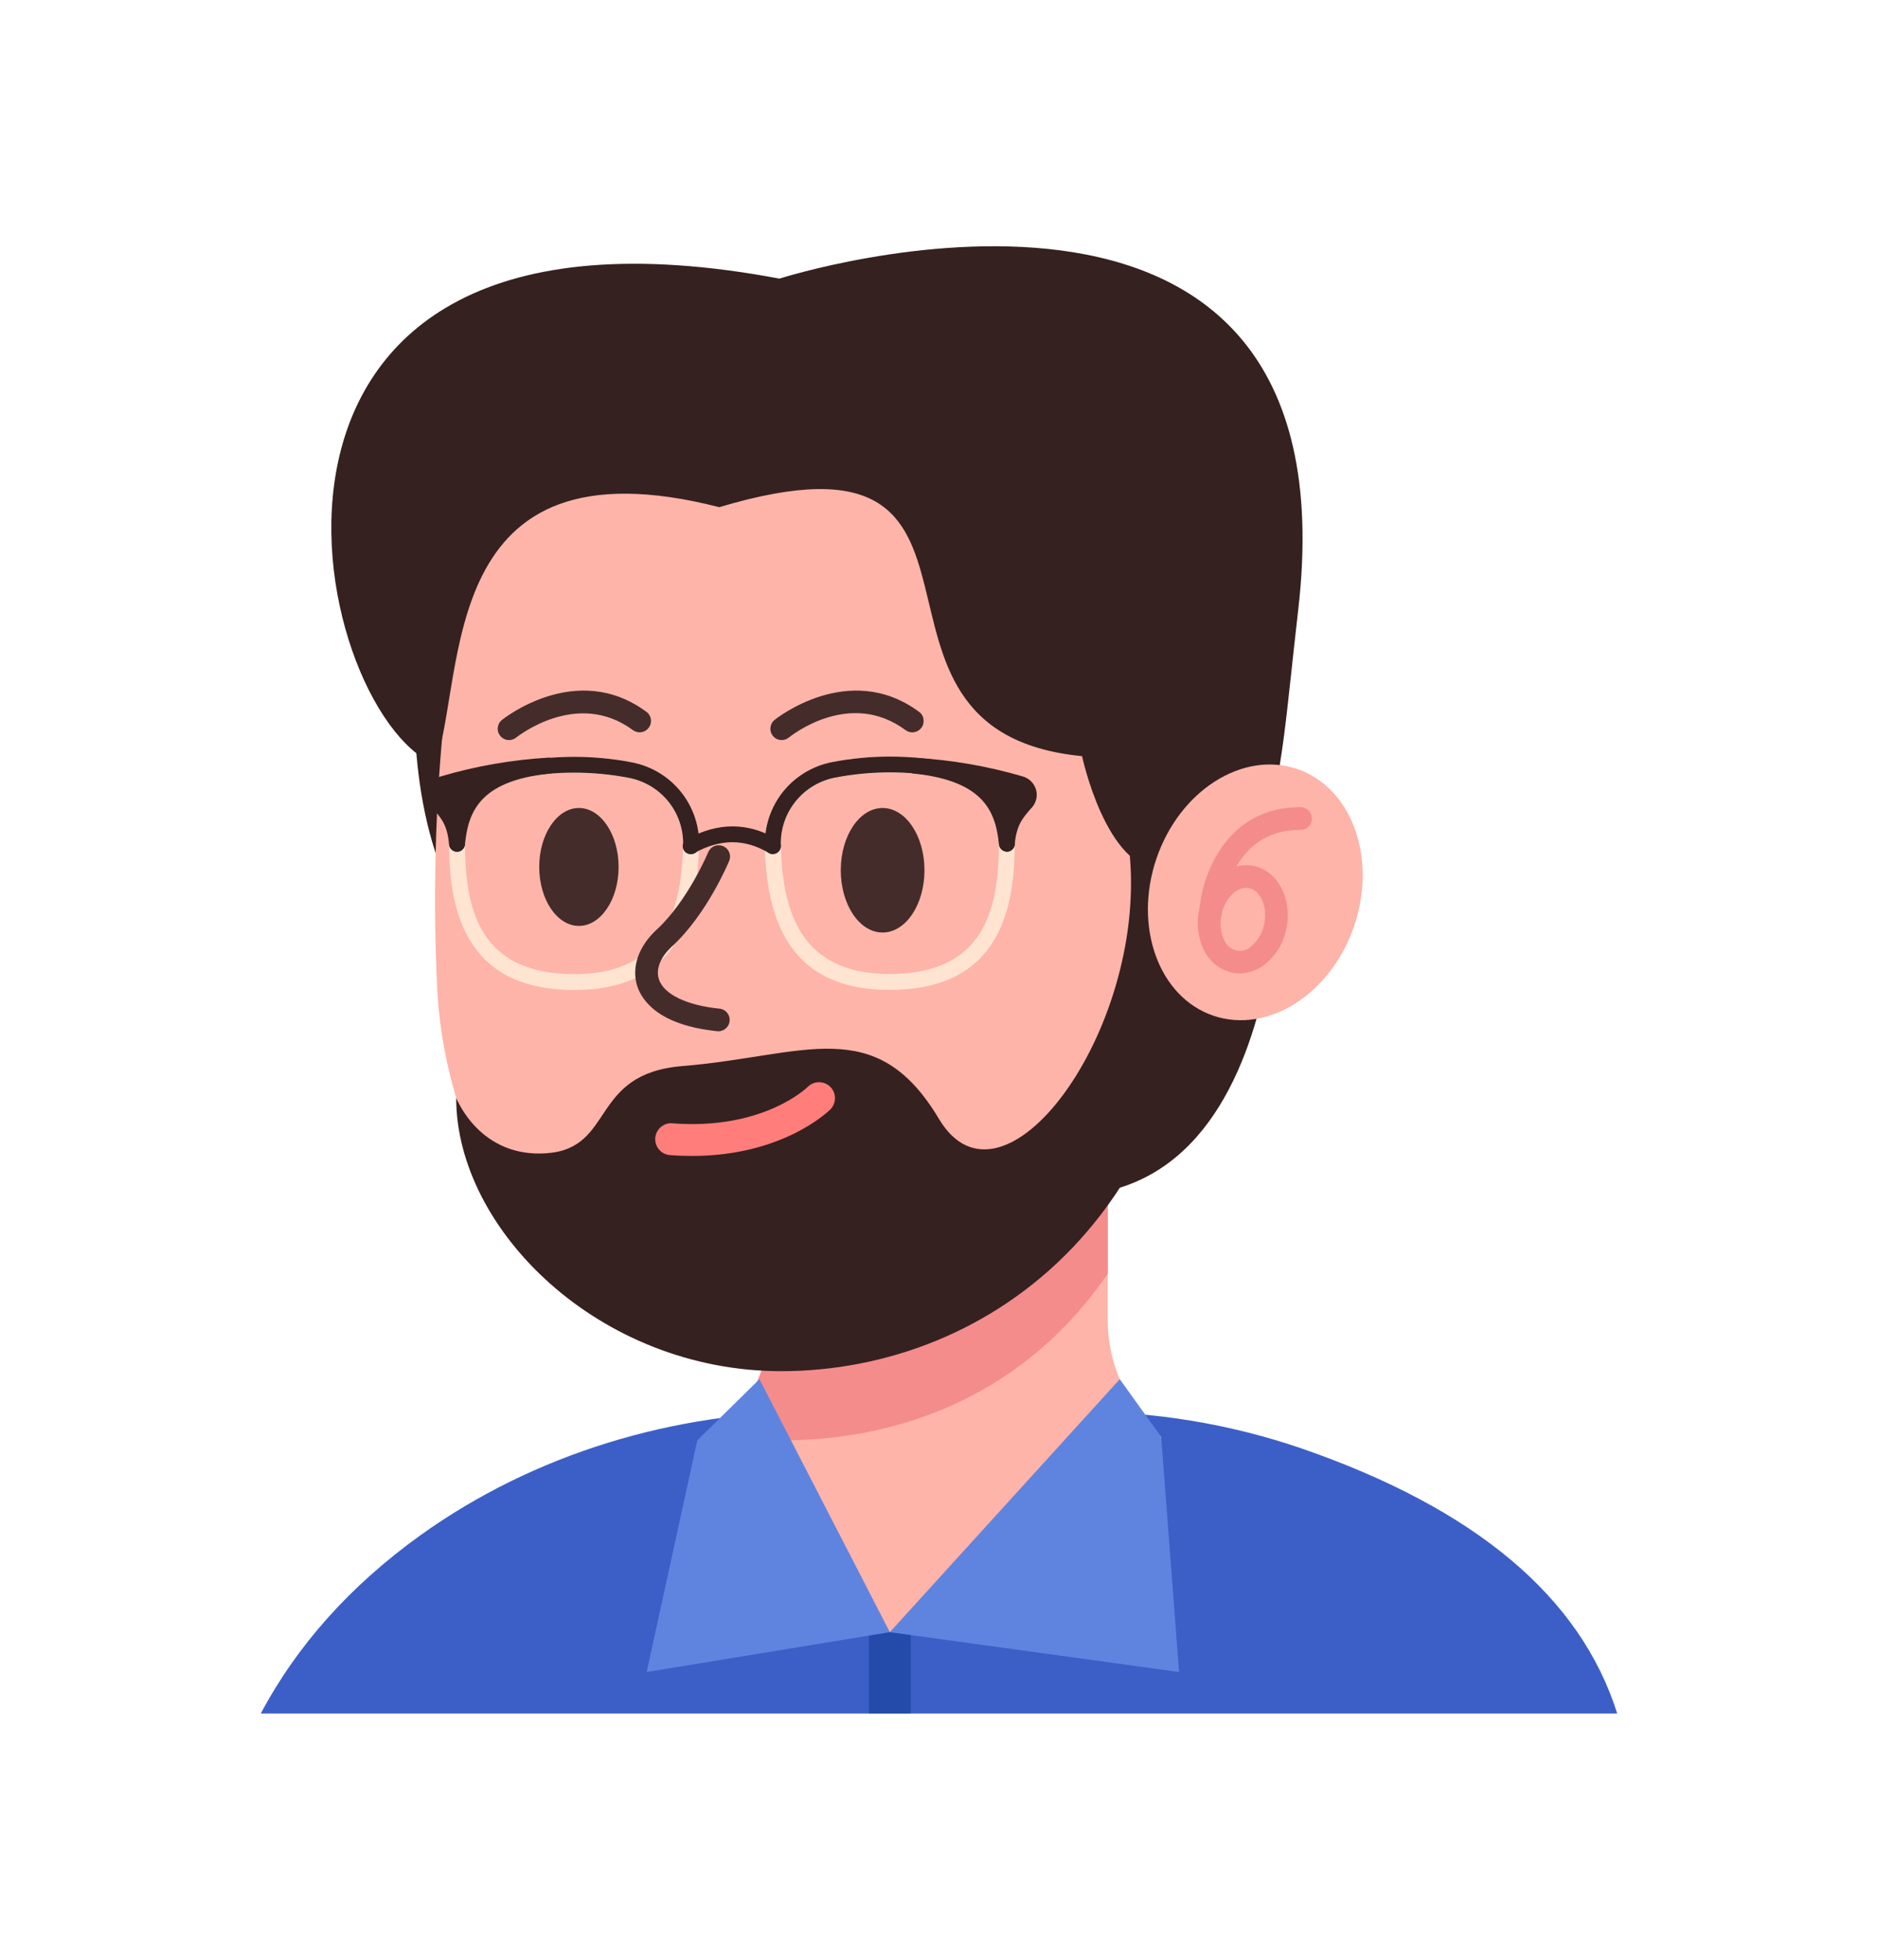 <svg width="23" height="24" viewBox="0 0 23 24" fill="none" xmlns="http://www.w3.org/2000/svg">
<path d="M15.674 9.364C15.674 9.364 16.092 14.467 13.185 14.64V9.364H15.674Z" fill="#352120"/>
<path d="M19.806 20.984H3.194C3.641 20.144 4.293 19.416 5.152 18.799C6.542 17.804 8.252 17.287 9.996 17.287H13.196C14.131 17.284 15.059 17.436 15.943 17.739C18.069 18.475 19.356 19.556 19.806 20.984Z" fill="#3C5FC7"/>
<path d="M10.642 19.374H11.154V20.984H10.642V19.374Z" fill="#244BAA"/>
<path d="M13.566 16.165V13.793H9.433V16.165C9.433 16.644 9.249 17.104 8.918 17.451L8.778 17.597C8.778 18.273 10.898 19.988 10.898 19.988C10.898 19.988 14.222 18.334 14.222 17.597L14.082 17.451C13.751 17.105 13.566 16.644 13.566 16.165Z" fill="#FEB4A9"/>
<path d="M13.567 13.793V15.597C12.585 17.035 11.096 17.638 9.569 17.64C9.31 17.64 9.052 17.619 8.798 17.575L8.917 17.451C9.248 17.105 9.434 16.644 9.434 16.164V13.793H13.567Z" fill="#F48C8C"/>
<path d="M5.175 7.317C5.175 7.317 4.249 12.352 8.008 12.42C8.008 12.42 8.192 7.181 5.175 7.317Z" fill="#352120"/>
<path d="M5.489 8.316C5.338 9.578 5.293 10.849 5.355 12.118C5.462 14.132 6.727 16.578 9.57 16.576C12.412 16.574 15.126 14.487 14.672 8.791C14.545 7.195 13.189 4.75 9.371 5.055C5.645 5.351 5.489 8.316 5.489 8.316Z" fill="#FEB4A9"/>
<path d="M7.035 12.124C5.667 12.124 5.503 11.102 5.499 10.333C5.499 10.096 5.582 9.866 5.733 9.684C5.884 9.501 6.095 9.378 6.328 9.334C6.792 9.245 7.269 9.245 7.733 9.334C7.972 9.378 8.187 9.507 8.339 9.697C8.491 9.886 8.57 10.124 8.561 10.367C8.538 11.12 8.355 12.124 7.035 12.124ZM7.033 9.462C6.808 9.462 6.585 9.484 6.364 9.526C6.176 9.561 6.005 9.661 5.883 9.809C5.761 9.957 5.694 10.143 5.694 10.334C5.698 11.124 5.861 11.93 7.035 11.93C8.172 11.93 8.343 11.092 8.366 10.362C8.373 10.166 8.309 9.973 8.186 9.82C8.063 9.667 7.89 9.563 7.697 9.527C7.478 9.485 7.256 9.463 7.033 9.462Z" fill="#FFE4D2"/>
<path d="M8.464 10.46H8.461C8.435 10.459 8.411 10.448 8.393 10.429C8.375 10.41 8.366 10.385 8.366 10.359C8.373 10.163 8.31 9.971 8.187 9.818C8.064 9.665 7.89 9.561 7.697 9.525C7.257 9.441 6.805 9.441 6.365 9.525C6.176 9.56 6.006 9.66 5.883 9.808C5.761 9.956 5.694 10.142 5.695 10.333C5.695 10.346 5.692 10.359 5.687 10.371C5.682 10.383 5.675 10.393 5.666 10.402C5.657 10.412 5.647 10.419 5.635 10.424C5.623 10.429 5.61 10.431 5.597 10.431C5.572 10.431 5.547 10.421 5.529 10.403C5.51 10.385 5.5 10.36 5.5 10.334C5.5 10.097 5.583 9.868 5.734 9.685C5.885 9.503 6.096 9.379 6.329 9.335C6.793 9.246 7.27 9.246 7.734 9.335C7.973 9.38 8.188 9.508 8.34 9.698C8.492 9.888 8.571 10.126 8.562 10.368C8.561 10.393 8.55 10.417 8.531 10.434C8.513 10.451 8.489 10.46 8.464 10.46Z" fill="#352120"/>
<path d="M5.597 10.332C5.642 9.894 5.81 9.47 6.726 9.377C6.285 9.403 5.849 9.478 5.426 9.602C5.397 9.61 5.372 9.627 5.354 9.651C5.336 9.674 5.327 9.703 5.327 9.733C5.327 9.766 5.339 9.798 5.361 9.823C5.471 9.949 5.57 10.051 5.597 10.332Z" fill="#352120"/>
<path d="M5.596 10.43C5.572 10.43 5.549 10.42 5.531 10.404C5.513 10.387 5.502 10.364 5.5 10.34C5.478 10.102 5.404 10.018 5.301 9.902L5.288 9.886C5.25 9.844 5.229 9.789 5.229 9.732C5.23 9.682 5.246 9.632 5.277 9.592C5.307 9.551 5.35 9.522 5.399 9.508C5.829 9.381 6.273 9.304 6.721 9.278C6.746 9.278 6.77 9.287 6.789 9.304C6.807 9.32 6.818 9.344 6.82 9.369C6.822 9.393 6.814 9.418 6.799 9.438C6.783 9.457 6.76 9.47 6.736 9.473C5.85 9.563 5.734 9.967 5.694 10.341C5.692 10.366 5.68 10.388 5.662 10.405C5.644 10.421 5.621 10.43 5.596 10.43ZM5.821 9.602C5.701 9.63 5.578 9.661 5.452 9.697C5.444 9.699 5.437 9.704 5.432 9.71C5.427 9.717 5.424 9.725 5.424 9.734C5.424 9.743 5.427 9.751 5.433 9.758L5.447 9.774C5.497 9.828 5.542 9.887 5.582 9.949C5.632 9.816 5.715 9.697 5.822 9.602H5.821Z" fill="#352120"/>
<path d="M10.893 12.123C9.574 12.123 9.39 11.12 9.366 10.366C9.357 10.123 9.436 9.885 9.588 9.695C9.74 9.506 9.955 9.377 10.194 9.332C10.658 9.243 11.135 9.243 11.599 9.332C11.832 9.376 12.043 9.5 12.194 9.682C12.345 9.865 12.428 10.095 12.428 10.332C12.425 11.101 12.263 12.123 10.893 12.123ZM10.896 9.462C10.673 9.462 10.451 9.483 10.232 9.525C10.039 9.561 9.865 9.665 9.742 9.818C9.619 9.971 9.555 10.163 9.562 10.359C9.585 11.09 9.756 11.928 10.893 11.928C12.067 11.928 12.23 11.12 12.234 10.332C12.235 10.14 12.168 9.954 12.045 9.806C11.923 9.659 11.752 9.559 11.564 9.523C11.344 9.482 11.12 9.461 10.896 9.462Z" fill="#FFE4D2"/>
<path d="M9.465 10.46C9.44 10.46 9.416 10.45 9.397 10.433C9.379 10.415 9.369 10.391 9.368 10.366C9.359 10.123 9.438 9.885 9.59 9.695C9.742 9.506 9.957 9.377 10.196 9.332C10.66 9.243 11.137 9.243 11.601 9.332C11.834 9.376 12.045 9.5 12.196 9.682C12.347 9.865 12.43 10.095 12.43 10.332C12.43 10.344 12.427 10.357 12.422 10.369C12.417 10.381 12.41 10.391 12.401 10.4C12.392 10.409 12.381 10.416 12.37 10.421C12.358 10.426 12.345 10.429 12.332 10.429C12.319 10.428 12.307 10.426 12.295 10.421C12.283 10.416 12.272 10.409 12.263 10.4C12.254 10.391 12.247 10.38 12.242 10.368C12.238 10.356 12.235 10.344 12.235 10.331C12.236 10.139 12.169 9.953 12.046 9.805C11.924 9.657 11.754 9.557 11.565 9.522C11.125 9.438 10.673 9.438 10.233 9.522C10.04 9.558 9.866 9.662 9.743 9.815C9.62 9.968 9.556 10.16 9.563 10.357C9.564 10.37 9.562 10.382 9.557 10.394C9.553 10.406 9.546 10.417 9.537 10.427C9.528 10.436 9.518 10.444 9.506 10.449C9.494 10.454 9.482 10.457 9.469 10.457L9.465 10.46Z" fill="#352120"/>
<path d="M12.332 10.332C12.287 9.894 12.119 9.47 11.203 9.377C11.643 9.403 12.079 9.478 12.503 9.602C12.531 9.61 12.556 9.627 12.574 9.651C12.592 9.674 12.601 9.703 12.601 9.733C12.601 9.766 12.589 9.798 12.567 9.823C12.457 9.949 12.357 10.051 12.332 10.332Z" fill="#352120"/>
<path d="M12.332 10.43C12.308 10.43 12.285 10.421 12.267 10.405C12.249 10.389 12.238 10.367 12.235 10.343C12.195 9.97 12.079 9.565 11.194 9.474C11.181 9.473 11.168 9.47 11.157 9.464C11.146 9.458 11.135 9.45 11.127 9.441C11.119 9.431 11.112 9.42 11.108 9.408C11.104 9.395 11.103 9.383 11.104 9.37C11.105 9.344 11.117 9.321 11.136 9.304C11.155 9.287 11.18 9.278 11.206 9.28C11.654 9.306 12.097 9.383 12.528 9.509C12.576 9.524 12.619 9.553 12.65 9.594C12.68 9.634 12.697 9.683 12.697 9.734C12.697 9.791 12.676 9.845 12.639 9.888L12.625 9.903C12.523 10.02 12.449 10.104 12.427 10.342C12.425 10.366 12.414 10.389 12.396 10.405C12.378 10.422 12.355 10.431 12.331 10.432L12.332 10.43ZM12.107 9.602C12.214 9.697 12.296 9.816 12.346 9.949C12.386 9.887 12.431 9.828 12.481 9.774L12.495 9.758C12.499 9.754 12.502 9.748 12.503 9.741C12.505 9.735 12.504 9.729 12.503 9.722C12.501 9.716 12.497 9.711 12.493 9.706C12.488 9.702 12.482 9.698 12.476 9.697C12.351 9.661 12.228 9.63 12.107 9.602H12.107Z" fill="#352120"/>
<path d="M14.713 10.481C14.825 14.861 12.112 16.79 9.569 16.792C7.336 16.792 5.587 15.056 5.587 13.446C5.596 13.461 5.876 14.183 6.696 14.123C7.537 14.062 7.216 13.147 8.361 13.055C9.844 12.935 10.72 12.396 11.499 13.702C12.277 15.007 14.029 12.643 13.837 10.481H14.713Z" fill="#352120"/>
<path d="M13.252 9.26C10.08 8.952 12.769 5.028 8.809 6.211C5.329 5.321 5.716 8.265 5.329 9.364C3.761 8.704 2.336 2.056 9.546 3.412C9.546 3.412 16.628 1.143 15.9 7.463C15.605 10.023 15.701 10.657 14.221 10.647C13.546 10.643 13.252 9.26 13.252 9.26Z" fill="#352120"/>
<path d="M16.585 11.338C16.867 10.504 16.555 9.644 15.886 9.417C15.217 9.191 14.445 9.683 14.162 10.517C13.88 11.352 14.193 12.212 14.861 12.439C15.53 12.665 16.302 12.173 16.585 11.338Z" fill="#FEB4A9"/>
<path d="M7.09 11.339C7.358 11.339 7.576 11.016 7.576 10.617C7.576 10.218 7.358 9.895 7.09 9.895C6.822 9.895 6.604 10.218 6.604 10.617C6.604 11.016 6.822 11.339 7.09 11.339Z" fill="#442C2A"/>
<path d="M10.809 11.42C11.092 11.42 11.322 11.079 11.322 10.657C11.322 10.236 11.092 9.895 10.809 9.895C10.526 9.895 10.297 10.236 10.297 10.657C10.297 11.079 10.526 11.42 10.809 11.42Z" fill="#442C2A"/>
<path d="M8.805 12.629H8.791C8.069 12.557 7.864 12.254 7.806 12.081C7.73 11.851 7.818 11.591 8.042 11.385C8.424 11.034 8.674 10.437 8.676 10.43C8.692 10.398 8.719 10.373 8.752 10.36C8.785 10.348 8.822 10.348 8.855 10.362C8.888 10.375 8.915 10.401 8.929 10.434C8.944 10.466 8.945 10.503 8.933 10.537C8.922 10.564 8.657 11.198 8.231 11.589C8.087 11.721 8.029 11.868 8.07 11.994C8.131 12.178 8.411 12.313 8.819 12.353C8.853 12.358 8.884 12.376 8.905 12.402C8.927 12.429 8.938 12.463 8.936 12.497C8.935 12.532 8.92 12.564 8.896 12.588C8.872 12.613 8.839 12.627 8.805 12.629Z" fill="#442C2A"/>
<path d="M8.478 14.156C8.388 14.156 8.295 14.153 8.199 14.145C8.149 14.14 8.102 14.115 8.07 14.076C8.037 14.037 8.021 13.986 8.025 13.935C8.029 13.885 8.053 13.838 8.091 13.804C8.129 13.77 8.179 13.753 8.23 13.756C9.334 13.843 9.874 13.33 9.897 13.306C9.934 13.271 9.983 13.252 10.034 13.253C10.085 13.254 10.134 13.274 10.17 13.311C10.206 13.347 10.226 13.396 10.226 13.447C10.227 13.498 10.207 13.547 10.172 13.584C10.147 13.609 9.587 14.156 8.478 14.156Z" fill="#FF7E7B"/>
<path d="M9.575 9.063C9.546 9.064 9.518 9.055 9.495 9.039C9.471 9.023 9.453 8.999 9.443 8.972C9.433 8.945 9.432 8.916 9.44 8.888C9.447 8.86 9.463 8.835 9.485 8.817C9.494 8.81 10.396 8.082 11.255 8.717C11.27 8.727 11.283 8.741 11.292 8.757C11.302 8.772 11.308 8.79 11.31 8.808C11.313 8.826 11.312 8.845 11.308 8.862C11.304 8.88 11.296 8.897 11.285 8.912C11.274 8.926 11.261 8.939 11.245 8.948C11.229 8.958 11.212 8.964 11.194 8.967C11.175 8.97 11.157 8.969 11.139 8.964C11.121 8.96 11.105 8.952 11.09 8.941C10.407 8.436 9.692 9.008 9.662 9.031C9.638 9.051 9.607 9.063 9.575 9.063Z" fill="#442C2A"/>
<path d="M6.236 9.063C6.208 9.064 6.179 9.055 6.156 9.039C6.132 9.023 6.114 8.999 6.104 8.972C6.094 8.945 6.093 8.916 6.101 8.888C6.108 8.86 6.124 8.835 6.147 8.817C6.156 8.81 7.057 8.082 7.916 8.717C7.946 8.738 7.966 8.771 7.971 8.808C7.977 8.844 7.968 8.882 7.946 8.911C7.924 8.941 7.891 8.961 7.855 8.967C7.818 8.972 7.781 8.963 7.751 8.941C7.064 8.434 6.331 9.027 6.323 9.031C6.299 9.051 6.268 9.063 6.236 9.063Z" fill="#442C2A"/>
<path d="M14.825 11.318H14.815C14.797 11.317 14.779 11.312 14.763 11.304C14.746 11.296 14.732 11.285 14.72 11.271C14.708 11.257 14.699 11.241 14.693 11.224C14.687 11.207 14.685 11.188 14.686 11.17C14.716 10.724 15.012 9.885 15.922 9.885H15.936C15.972 9.887 16.005 9.903 16.029 9.928C16.054 9.954 16.067 9.988 16.067 10.024C16.067 10.06 16.054 10.094 16.029 10.12C16.005 10.146 15.972 10.161 15.936 10.163H15.924C15.043 10.163 14.967 11.147 14.964 11.189C14.962 11.224 14.946 11.257 14.92 11.281C14.894 11.305 14.86 11.318 14.825 11.318Z" fill="#F48C8C"/>
<path d="M15.179 11.921C15.15 11.921 15.121 11.918 15.092 11.912C15.016 11.895 14.945 11.861 14.884 11.812C14.824 11.764 14.775 11.701 14.742 11.631C14.671 11.482 14.651 11.314 14.685 11.152C14.715 10.99 14.797 10.842 14.919 10.731C14.976 10.678 15.044 10.639 15.119 10.617C15.194 10.595 15.273 10.59 15.35 10.603C15.645 10.661 15.828 11.002 15.756 11.363C15.727 11.525 15.645 11.673 15.523 11.784C15.428 11.87 15.306 11.918 15.179 11.921ZM15.261 10.872C15.202 10.876 15.145 10.9 15.102 10.94C15.027 11.011 14.976 11.104 14.958 11.206C14.936 11.307 14.948 11.412 14.991 11.507C15.003 11.54 15.024 11.57 15.051 11.594C15.078 11.617 15.111 11.633 15.146 11.64C15.181 11.646 15.217 11.644 15.251 11.633C15.285 11.621 15.315 11.602 15.339 11.575C15.415 11.505 15.466 11.411 15.484 11.309C15.524 11.102 15.439 10.905 15.296 10.876C15.285 10.873 15.273 10.872 15.261 10.872Z" fill="#F48C8C"/>
<path d="M8.459 10.46C8.438 10.46 8.417 10.453 8.399 10.44C8.382 10.427 8.37 10.408 8.364 10.387C8.359 10.366 8.361 10.344 8.369 10.324C8.378 10.304 8.393 10.288 8.412 10.277C8.789 10.068 9.16 10.068 9.515 10.277C9.537 10.29 9.553 10.312 9.559 10.337C9.566 10.362 9.562 10.389 9.549 10.411C9.535 10.433 9.514 10.45 9.489 10.456C9.464 10.462 9.437 10.459 9.415 10.445C9.12 10.27 8.823 10.271 8.507 10.445C8.493 10.454 8.476 10.459 8.459 10.46Z" fill="#352120"/>
<path d="M10.898 19.988L14.44 20.476L14.221 17.597L13.714 16.89L10.898 19.988Z" fill="#5F84E0"/>
<path d="M10.898 19.988L7.92 20.476L8.54 17.639L9.301 16.89L10.898 19.988Z" fill="#5F84E0"/>
</svg>

